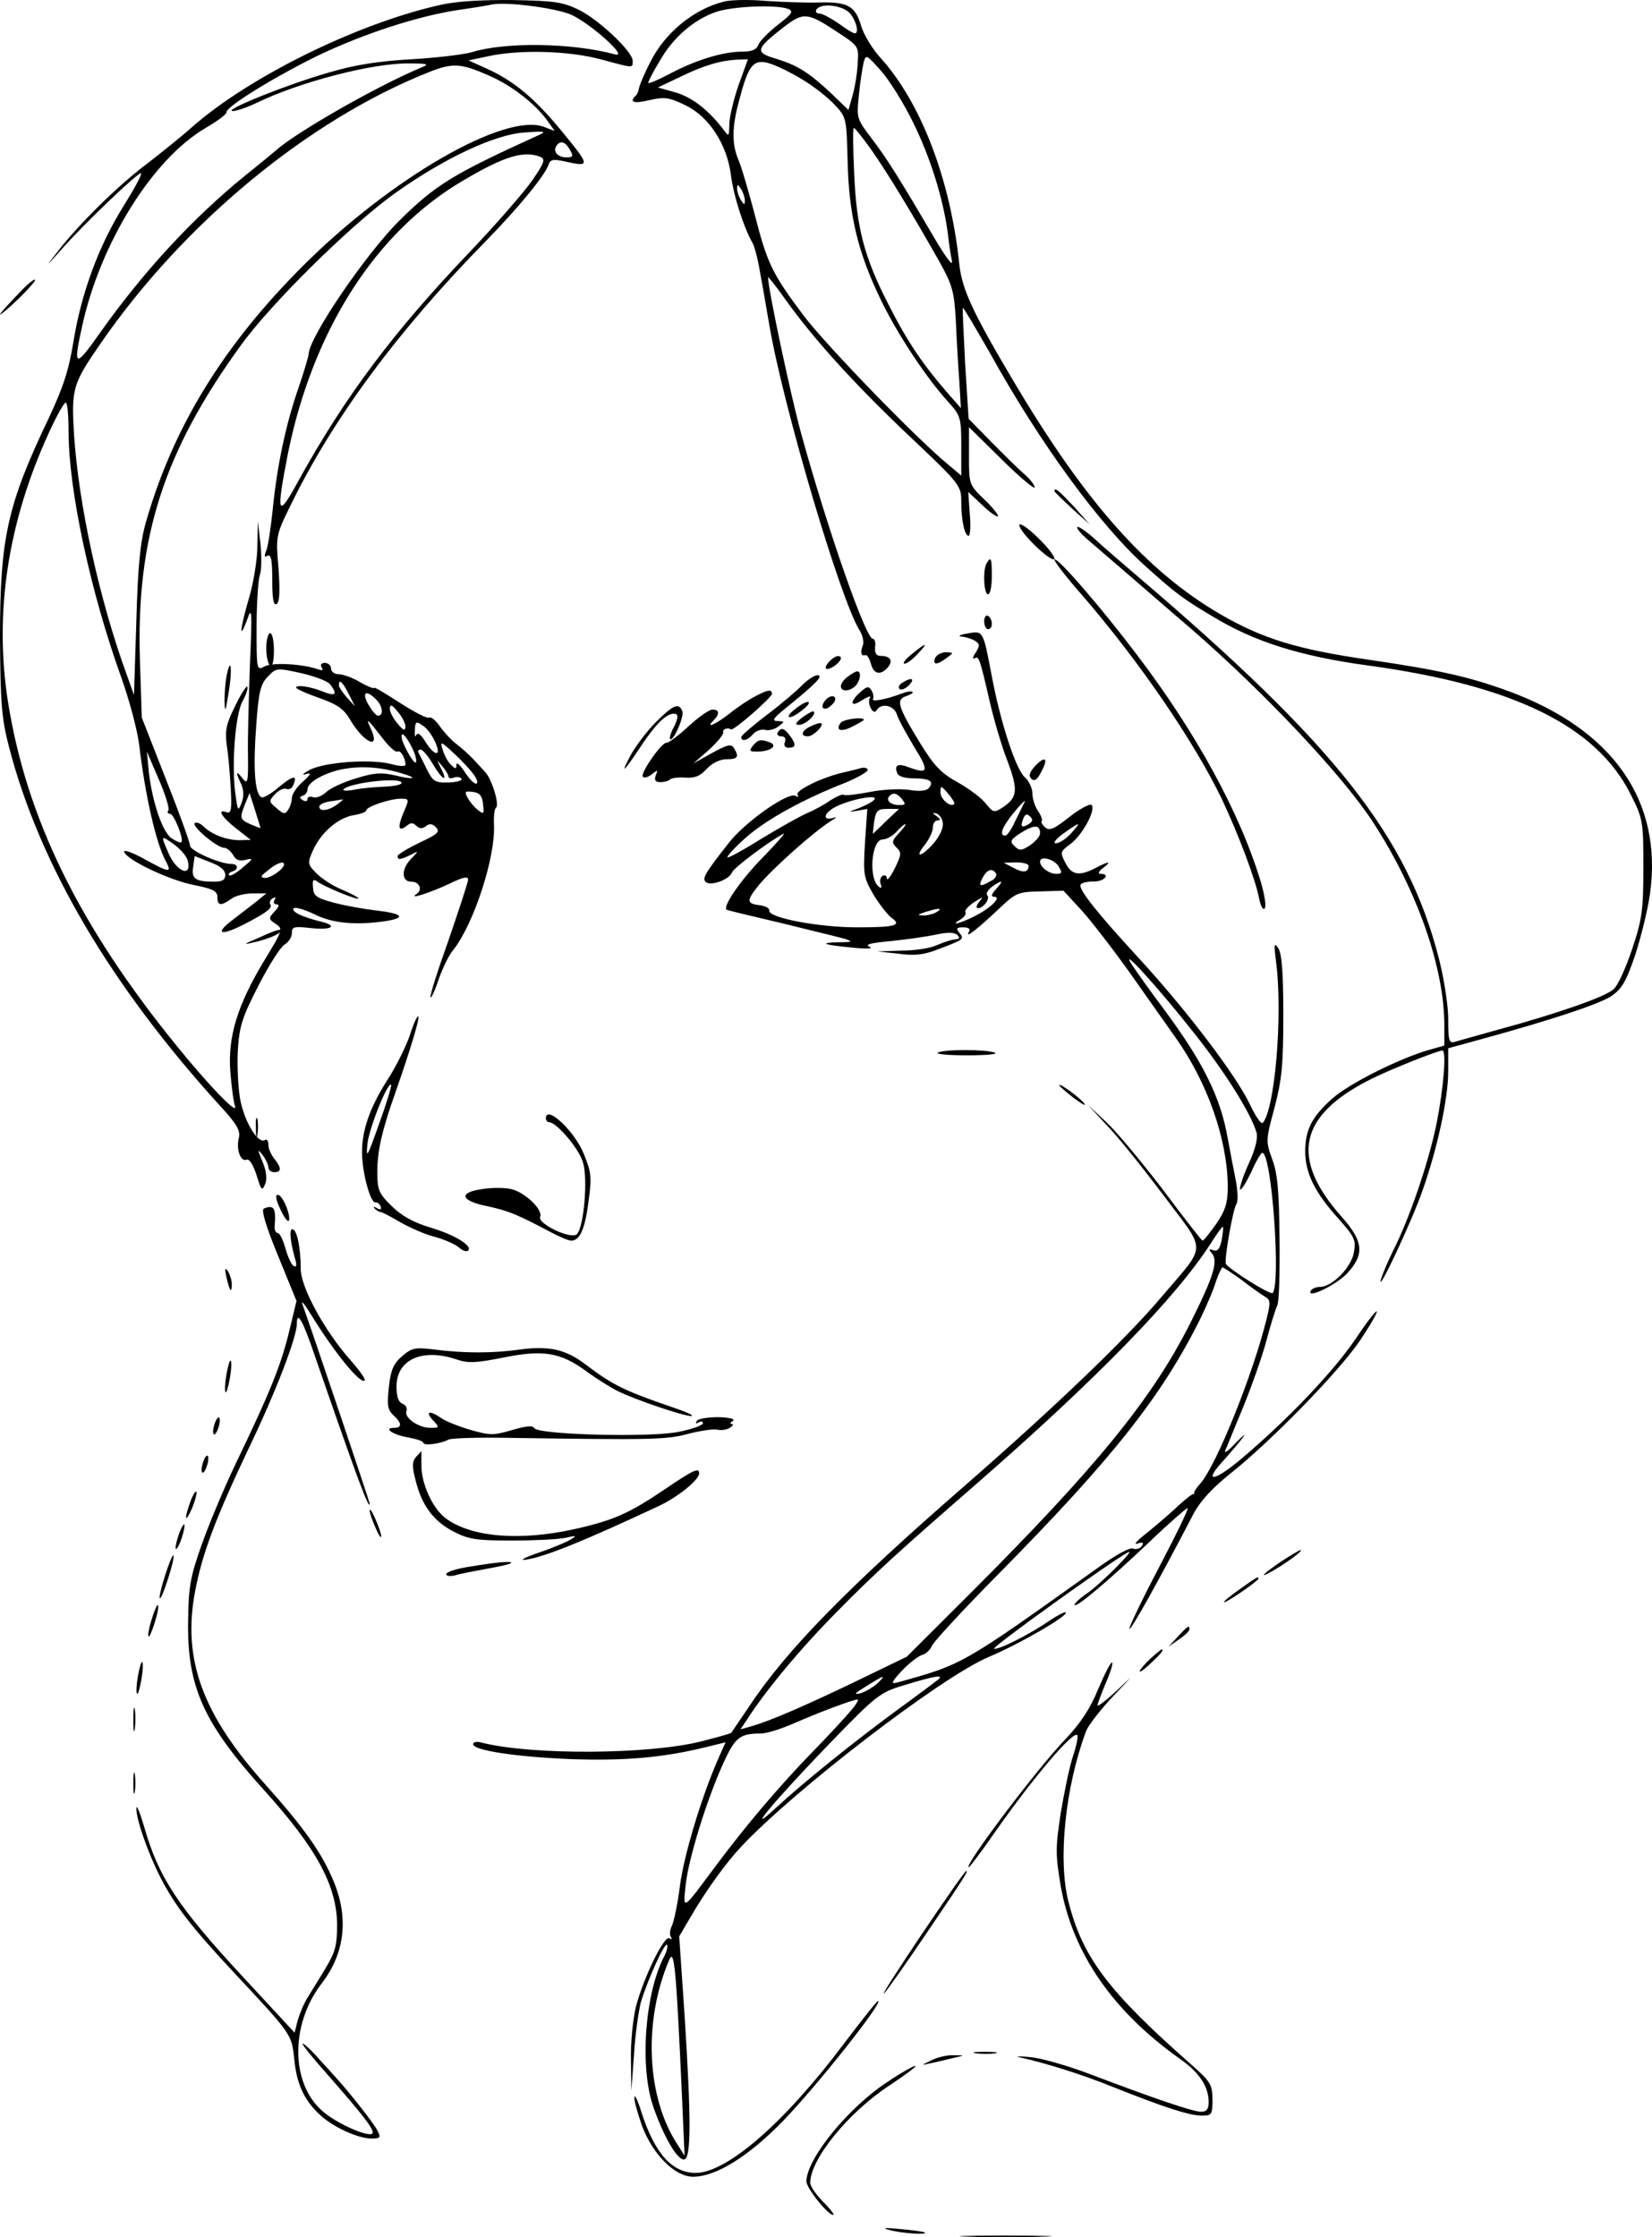 <svg width="48" height="65" viewBox="0 0 48 65" fill="none" xmlns="http://www.w3.org/2000/svg">
<path d="M12.839 0.133C10.426 0.659 7.239 2.227 5.577 3.695C5.27 3.969 4.667 4.452 4.257 4.769C3.449 5.372 2.276 6.523 1.673 7.312C1.309 7.773 1.32 7.773 1.776 7.258C2.47 6.468 4.041 4.978 4.098 5.033C4.132 5.065 3.904 5.482 3.597 5.975C2.868 7.137 2.368 8.507 2.14 9.888C2.003 10.743 1.844 11.236 1.423 12.135C0.216 14.656 0 15.631 0 18.492C0.011 20.432 0.046 20.87 0.262 21.703C1.15 25.123 3.21 28.62 6.363 32.094C6.875 32.642 6.989 32.85 6.943 33.048C6.852 33.388 6.989 33.76 7.16 33.694C7.251 33.661 7.353 33.837 7.455 34.144C7.592 34.593 7.615 34.615 7.706 34.396C7.763 34.242 7.74 34.012 7.626 33.749C7.478 33.388 7.478 33.365 7.626 33.552C7.717 33.672 7.797 33.837 7.797 33.914C7.797 33.99 7.877 34.056 7.968 34.056C8.184 34.056 8.184 33.935 7.968 33.661C7.877 33.552 7.797 33.365 7.797 33.256C7.797 33.146 7.751 33.081 7.695 33.124C7.501 33.234 7.125 32.631 6.989 31.995C6.921 31.656 6.886 30.998 6.909 30.538C6.955 29.803 7.034 29.562 7.512 28.631C7.808 28.05 8.15 27.513 8.264 27.447C8.389 27.37 8.48 27.228 8.48 27.107C8.48 26.921 8.537 26.91 9.049 26.965C9.63 27.03 9.834 26.899 9.334 26.778C8.799 26.647 8.469 26.493 8.525 26.395C8.56 26.34 8.833 26.417 9.129 26.559C9.664 26.833 10.369 26.888 11.235 26.756C11.826 26.658 11.678 26.537 10.904 26.449C10.54 26.406 9.994 26.307 9.675 26.219C9.186 26.088 9.106 26.022 9.095 25.781C9.072 25.573 9.106 25.529 9.208 25.605C9.391 25.748 10.415 26.175 10.415 26.099C10.415 26.077 10.199 25.956 9.937 25.847C9.664 25.737 9.334 25.518 9.186 25.364C8.935 25.112 8.935 25.068 9.083 24.729C9.311 24.203 9.8 23.775 10.256 23.687C10.472 23.654 10.643 23.589 10.643 23.545C10.643 23.435 11.337 23.205 11.644 23.205C11.895 23.205 11.895 23.216 11.724 23.611C11.542 24.038 11.576 24.181 11.815 23.994C11.929 23.896 11.997 23.896 12.1 23.994C12.191 24.082 12.27 24.082 12.373 24.005C12.475 23.918 12.566 23.928 12.669 24.038C12.794 24.17 12.714 24.235 12.179 24.488C11.838 24.652 11.553 24.827 11.553 24.871C11.553 24.992 11.633 24.981 11.929 24.838C12.179 24.707 12.179 24.707 11.917 24.981C11.656 25.266 11.667 25.616 11.952 25.616C12.191 25.616 12.282 25.847 12.111 25.967C11.826 26.154 12.486 25.945 13.067 25.671C13.443 25.485 13.602 25.452 13.602 25.551C13.602 25.627 13.34 26.417 13.033 27.315C12.714 28.203 12.475 28.959 12.509 28.981C12.532 29.003 12.646 28.762 12.748 28.444C12.862 28.126 13.044 27.743 13.169 27.6C13.761 26.855 14.399 24.915 14.353 23.961C14.342 23.72 14.365 23.501 14.41 23.468C14.524 23.402 14.296 22.646 14.103 22.438C14.023 22.35 13.864 22.175 13.75 22.054C13.636 21.934 13.42 21.736 13.261 21.616C13.101 21.495 12.885 21.254 12.771 21.09C12.657 20.925 12.521 20.816 12.464 20.849C12.407 20.881 12.031 20.684 11.621 20.421C11.2 20.147 10.87 19.95 10.87 19.983C10.87 20.016 10.688 19.95 10.46 19.818C10.244 19.687 9.96 19.588 9.834 19.588C9.721 19.588 9.618 19.511 9.618 19.424C9.618 19.336 9.538 19.259 9.436 19.259C9.334 19.259 9.299 19.314 9.345 19.391C9.402 19.479 9.368 19.489 9.243 19.446C8.81 19.292 7.934 19.237 7.695 19.358C7.455 19.489 7.455 19.479 7.455 18.229C7.455 17.538 7.501 16.859 7.547 16.716C7.603 16.574 7.603 16.168 7.569 15.807L7.49 15.149L7.478 15.862C7.478 16.256 7.364 16.936 7.239 17.363C6.977 18.251 6.932 18.678 7.182 17.999C7.319 17.604 7.33 17.736 7.262 19.314C7.228 20.279 7.194 21.462 7.205 21.945C7.216 22.734 7.194 22.8 7.046 22.613C6.852 22.361 6.841 22.438 7.012 22.789C7.08 22.953 7.091 23.139 7.023 23.315C6.921 23.578 6.909 23.567 6.852 23.15C6.716 22.328 6.829 20.761 7.046 20.377C7.16 20.169 7.216 19.983 7.182 19.95C7.16 19.917 6.989 20.18 6.829 20.52C6.568 21.035 6.534 21.232 6.59 21.66C6.636 21.934 6.681 22.504 6.704 22.909C6.738 23.512 6.716 23.643 6.59 23.6C6.294 23.49 6.431 23.731 6.864 24.071L7.285 24.4L6.977 24.411C6.59 24.411 6.181 24.257 5.93 24.027C5.828 23.918 5.703 23.874 5.657 23.918C5.566 24.005 6.306 24.63 6.511 24.63C6.59 24.63 6.704 24.729 6.773 24.838C6.852 24.992 6.955 25.025 7.137 24.981C7.364 24.926 7.364 24.948 7.057 25.2C6.875 25.364 6.693 25.463 6.659 25.43C6.625 25.397 6.67 25.342 6.75 25.32C6.943 25.255 6.921 25.101 6.727 25.101C6.386 25.101 5.52 24.718 5.52 24.564C5.52 24.477 5.202 23.6 4.815 22.624L4.12 20.849L4.064 19.139C3.961 15.61 4.758 13.121 7 10.03C7.877 8.814 10.221 6.501 11.508 5.592C12.931 4.583 14.387 3.904 15.241 3.849C15.833 3.805 15.901 3.816 15.651 3.926C13.124 5.076 12.657 5.372 11.599 6.414C10.631 7.378 8.992 9.778 8.969 10.283C8.958 10.37 8.833 10.809 8.673 11.269C8.309 12.31 8.047 13.538 7.922 14.82C7.865 15.357 7.786 15.905 7.729 16.015C7.672 16.168 7.683 16.201 7.774 16.146C7.877 16.092 7.911 16.278 7.911 16.848C7.911 17.396 7.945 17.604 8.036 17.549C8.127 17.495 8.138 17.177 8.093 16.519C8.013 15.588 8.013 15.555 8.434 14.7C9.664 12.168 11.553 9.614 14.126 6.994C15.059 6.041 15.833 5.098 15.935 4.791C15.992 4.627 16.072 4.616 16.425 4.693C17.153 4.857 17.142 4.813 16.379 3.882C15.56 2.873 14.945 2.358 14.148 1.996L13.613 1.755L14.182 1.635C15.07 1.437 16.505 1.47 17.449 1.722C18.428 1.986 18.383 1.986 18.383 1.766C18.383 1.503 17.415 0.583 16.823 0.287C16.345 0.056 16.106 0.024 14.911 0.002C14.057 -0.009 13.283 0.035 12.839 0.133ZM16.573 0.418C17.119 0.648 18.292 1.69 17.87 1.58C16.618 1.24 14.672 1.218 13.716 1.514C13.5 1.58 12.703 1.679 11.952 1.722C10.984 1.777 10.29 1.887 9.561 2.106C8.366 2.446 6.568 3.169 6.738 3.224C6.807 3.246 7.114 3.147 7.421 3.005C8.696 2.38 10.825 1.832 11.872 1.843C12.441 1.843 12.486 1.865 12.236 1.964C10.973 2.49 8.594 3.849 8.025 4.364C7.922 4.452 7.512 4.791 7.114 5.109C5.6 6.337 4.166 7.893 2.914 9.658C2.174 10.71 2.117 10.688 2.39 9.461C2.925 7.038 4.439 4.616 5.976 3.717C6.317 3.52 6.59 3.312 6.579 3.268C6.534 3.114 8.047 2.194 9.265 1.602C10.608 0.966 12.1 0.484 13.261 0.298C13.727 0.232 14.194 0.155 14.285 0.133C14.683 0.045 16.083 0.221 16.573 0.418ZM14.228 2.205C14.854 2.479 15.526 2.994 15.89 3.487L16.117 3.805L15.799 3.684C14.661 3.268 11.36 5.175 8.821 7.707C6.499 10.02 5.042 12.387 4.246 15.149C4.075 15.741 4.007 16.41 3.961 18.054L3.893 20.191L3.677 19.588C2.88 17.396 2.288 14.678 2.151 12.628C2.072 11.291 2.106 11.159 2.925 9.976C5.338 6.479 8.958 3.487 12.464 2.095C13.158 1.821 13.386 1.832 14.228 2.205ZM16.561 4.353C16.664 4.539 16.652 4.572 16.459 4.572C16.209 4.572 16.061 4.408 16.163 4.243C16.277 4.068 16.425 4.112 16.561 4.353ZM15.685 4.55C15.856 4.627 15.833 4.704 15.457 5.252C15.218 5.592 14.399 6.534 13.636 7.334C11.439 9.636 10.039 11.499 8.685 13.944C8.059 15.094 8.013 14.985 8.366 13.176C9.095 9.581 10.927 6.72 13.465 5.241C14.649 4.539 15.207 4.375 15.685 4.55ZM1.992 12.53C1.992 14.239 2.629 17.199 3.529 19.698C3.756 20.334 3.984 21.188 4.041 21.616C4.223 23.15 4.542 24.542 4.838 25.058C4.997 25.364 4.906 25.353 4.177 24.948C3.836 24.762 3.585 24.674 3.608 24.751C3.688 24.992 4.951 25.584 5.646 25.715C6.192 25.825 6.317 25.89 6.317 26.066C6.317 26.318 6.42 26.329 6.727 26.11C6.841 26.022 7.125 25.956 7.342 25.956H7.74L7.444 26.197C7.273 26.329 6.966 26.57 6.761 26.724C6.226 27.129 6.397 27.206 7.069 26.866C7.751 26.515 7.922 26.384 7.854 26.274C7.82 26.219 7.854 26.142 7.922 26.099C8.013 26.055 8.025 26.066 7.979 26.142C7.934 26.219 7.956 26.274 8.036 26.274C8.127 26.274 8.104 26.351 7.979 26.482C7.797 26.68 7.797 26.701 8.013 26.844C8.23 26.986 8.218 27.019 7.672 27.918C6.898 29.201 6.613 30.132 6.693 31.141C6.727 31.568 6.784 32.017 6.829 32.138C6.921 32.423 6.055 31.524 5.133 30.384C2.299 26.899 0.763 23.764 0.228 20.366C-0.171 17.802 0.228 15.193 1.4 12.617C1.628 12.113 1.855 11.697 1.912 11.697C1.958 11.697 1.992 12.069 1.992 12.53ZM9.595 19.884C9.823 20.191 9.755 20.246 9.322 20.07C9.095 19.983 8.799 19.917 8.662 19.939C8.503 19.961 8.673 20.059 9.186 20.246C9.812 20.465 9.982 20.585 10.176 20.914C10.586 21.605 11.075 21.802 10.768 21.155C10.608 20.816 10.677 20.881 11.143 21.484C11.314 21.703 11.496 21.868 11.553 21.835C11.633 21.78 11.781 22.021 11.781 22.219C11.781 22.273 11.587 22.262 11.36 22.197C10.768 22.043 9.413 22.142 8.992 22.372C8.81 22.471 8.753 22.537 8.878 22.493C9.06 22.438 9.049 22.482 8.799 22.712C8.617 22.865 8.48 23.085 8.48 23.183C8.48 23.282 8.434 23.446 8.366 23.534C8.286 23.666 8.23 23.654 8.036 23.479C7.808 23.293 7.808 23.271 7.99 23.074C8.093 22.964 8.241 22.887 8.321 22.92C8.4 22.953 8.491 22.898 8.525 22.8C8.651 22.504 8.514 22.526 8.093 22.876C7.877 23.063 7.649 23.194 7.592 23.161C7.399 23.052 7.353 22.295 7.444 21.09C7.512 20.103 7.569 19.873 7.786 19.654C8.025 19.402 8.047 19.402 8.742 19.555C9.129 19.643 9.516 19.785 9.595 19.884ZM10.13 20.158L10.312 20.52L10.073 20.257C9.948 20.114 9.846 19.961 9.846 19.906C9.846 19.709 9.96 19.818 10.13 20.158ZM10.916 20.311C11.121 20.498 11.155 20.794 10.984 20.794C10.927 20.794 10.802 20.64 10.7 20.465C10.506 20.114 10.631 20.027 10.916 20.311ZM11.781 21.112C11.769 21.243 11.724 21.232 11.553 21.024C11.428 20.881 11.325 20.684 11.325 20.585C11.337 20.454 11.382 20.465 11.553 20.673C11.678 20.816 11.781 21.013 11.781 21.112ZM12.646 21.561C12.839 21.988 12.634 21.988 12.361 21.55C12.225 21.331 12.134 21.265 12.088 21.364C12.065 21.441 12.043 21.375 12.054 21.221C12.065 20.958 12.088 20.947 12.282 21.079C12.407 21.155 12.566 21.375 12.646 21.561ZM11.952 21.682C12.054 21.868 12.111 22.076 12.088 22.142C12.043 22.252 11.667 21.583 11.667 21.397C11.667 21.254 11.792 21.375 11.952 21.682ZM13.773 22.515C13.875 22.657 13.898 22.767 13.83 22.767C13.761 22.767 13.613 22.602 13.488 22.405C13.363 22.219 13.261 22.131 13.261 22.219C13.261 22.35 13.238 22.35 13.101 22.219C13.01 22.131 12.908 21.934 12.862 21.78C12.783 21.528 12.805 21.528 13.192 21.89C13.42 22.098 13.682 22.383 13.773 22.515ZM12.589 22.219C12.862 22.679 13.033 22.745 12.805 22.306C12.68 22.065 12.691 22.065 12.851 22.262C12.953 22.383 13.033 22.515 13.033 22.569C13.033 22.613 13.101 22.624 13.192 22.591C13.283 22.558 13.374 22.58 13.409 22.624C13.443 22.679 13.272 22.723 13.033 22.734C12.634 22.745 12.578 22.701 12.396 22.339C12.293 22.12 12.179 21.912 12.156 21.857C12.134 21.813 12.156 21.78 12.225 21.78C12.282 21.78 12.452 21.977 12.589 22.219ZM4.894 23.545C4.849 23.6 4.872 23.643 4.94 23.643C5.054 23.643 5.35 24.389 5.27 24.466C5.247 24.498 5.122 24.444 4.986 24.356C4.724 24.181 4.428 23.315 4.325 22.438L4.268 21.835L4.61 22.635C4.803 23.074 4.929 23.49 4.894 23.545ZM11.644 22.46C12.179 22.613 12.043 22.668 11.473 22.526C11.086 22.438 10.87 22.449 10.347 22.613C9.982 22.723 9.595 22.898 9.47 23.019C9.356 23.128 9.186 23.194 9.095 23.161C9.004 23.128 8.935 23.15 8.935 23.216C8.935 23.282 8.878 23.293 8.799 23.249C8.696 23.183 8.696 23.15 8.799 23.117C8.878 23.096 8.935 23.008 8.935 22.931C8.935 22.723 9.447 22.438 9.994 22.339C10.517 22.252 11.052 22.284 11.644 22.46ZM11.667 22.745C11.667 22.8 11.451 22.843 11.189 22.854C10.916 22.865 10.517 22.898 10.301 22.942C10.085 22.986 9.937 22.975 9.982 22.931C10.176 22.734 11.667 22.569 11.667 22.745ZM14.035 23.359C14.069 23.654 14.057 23.666 13.887 23.534C13.784 23.457 13.648 23.293 13.591 23.183C13.488 22.997 13.511 22.975 13.739 23.008C13.932 23.03 14.012 23.117 14.035 23.359ZM7.569 24.049C7.569 24.071 7.444 24.016 7.285 23.95C6.966 23.808 6.955 23.775 7.125 23.348L7.251 23.041L7.41 23.534C7.49 23.808 7.569 24.038 7.569 24.049ZM9.8 23.369C9.55 23.556 9.277 23.589 9.277 23.435C9.277 23.381 9.413 23.304 9.595 23.282C9.766 23.26 9.925 23.227 9.96 23.227C9.994 23.216 9.914 23.282 9.8 23.369ZM5.452 24.992C5.589 25.507 5.133 25.342 4.894 24.783C4.667 24.257 4.667 24.257 5.054 24.531C5.236 24.663 5.418 24.871 5.452 24.992ZM6.545 25.419C6.545 25.562 6.465 25.616 6.215 25.616C5.68 25.616 5.555 25.529 5.612 25.189L5.657 24.871L6.101 25.047C6.397 25.156 6.545 25.277 6.545 25.419ZM8.252 25.112C8.252 25.244 7.877 25.507 7.706 25.507C7.547 25.496 7.569 25.452 7.786 25.288C8.025 25.079 8.252 25.003 8.252 25.112Z" fill="black"/>
<path d="M7.528 27.241C7.03 27.452 7.03 27.463 7.485 27.352C7.744 27.286 8.026 27.175 8.091 27.119C8.307 26.942 8.069 26.986 7.528 27.241Z" fill="black"/>
<path d="M21.025 0.049C20.149 0.271 19.318 0.958 18.903 1.789C18.723 2.132 18.577 2.486 18.566 2.564C18.555 2.652 18.51 2.752 18.465 2.785C18.274 2.974 18.42 3.018 18.88 2.907C19.318 2.808 19.442 2.83 19.924 3.062C20.609 3.395 21.126 4.203 21.238 5.089C21.305 5.654 21.609 6.618 21.867 7.061C21.923 7.161 22.024 7.537 22.08 7.892C22.148 8.246 22.271 8.966 22.361 9.487C22.765 11.835 24.427 17.451 24.977 18.315C25.067 18.459 25.112 18.658 25.067 18.758C24.988 18.968 25.022 19.068 25.146 19.035C25.191 19.013 25.258 19.123 25.303 19.278C25.381 19.589 25.584 19.633 25.797 19.389C25.954 19.201 25.876 19.057 25.595 19.057C25.46 19.057 25.415 18.979 25.426 18.802C25.449 18.669 25.415 18.558 25.359 18.558C25.157 18.558 24.056 15.413 23.282 12.61C22.979 11.514 22.316 8.39 22.316 8.058C22.316 8.025 22.529 8.29 22.788 8.656C23.63 9.841 24.798 11.126 26.37 12.621C27.908 14.072 27.93 14.106 27.93 14.582C27.93 15.136 28.032 15.568 28.144 15.568C28.189 15.568 28.211 15.28 28.177 14.925L28.133 14.294L28.537 14.671C28.75 14.881 28.963 15.025 28.997 15.003C29.02 14.97 28.851 14.748 28.604 14.515C28.155 14.084 28.155 14.072 28.155 13.253V12.411L29.11 13.352C29.637 13.873 30.064 14.227 30.064 14.161C30.064 14.095 29.929 13.917 29.761 13.773C29.581 13.618 29.154 13.197 28.795 12.832L28.144 12.167L28.043 10.572C27.998 9.697 27.964 8.966 27.975 8.944C27.998 8.933 28.346 9.531 28.773 10.273C30.221 12.887 31.973 15.28 33.287 16.454C34.162 17.24 34.364 17.395 35.263 17.927C36.453 18.647 37.789 19.068 39.743 19.334C43.976 19.91 46.391 21.095 47.379 23.078C47.738 23.787 47.749 23.864 47.749 25.204C47.749 26.434 47.715 26.7 47.423 27.575C47.244 28.107 47.008 28.638 46.885 28.738C46.66 28.959 45.212 29.458 43.538 29.912C42.955 30.078 42.382 30.233 42.281 30.266C42.101 30.322 42.079 30.244 42.079 29.602C42.079 29.214 41.955 28.417 41.809 27.852C40.9 24.296 38.811 21.649 33.039 16.731C32.613 16.365 32.04 15.878 31.782 15.634C31.512 15.402 31.299 15.258 31.299 15.324C31.299 15.391 31.468 15.568 31.67 15.734C31.86 15.9 32.377 16.343 32.815 16.72C33.242 17.085 34.05 17.794 34.611 18.27C36.779 20.154 39.058 22.579 39.923 23.931C41.192 25.902 41.966 28.129 41.966 29.79V30.377L41.495 30.51C40.63 30.765 39.193 31.485 38.71 31.917C38.115 32.449 37.924 32.825 37.924 33.456C37.924 34.077 38.205 34.653 38.89 35.406C39.35 35.927 39.406 36.026 39.339 36.381C39.272 36.813 38.71 37.389 38.351 37.389C38.25 37.389 38.137 37.433 38.092 37.488C37.924 37.765 38.811 37.344 39.137 37.001C39.653 36.447 39.62 36.071 38.991 35.362C37.464 33.645 37.733 32.404 39.833 31.352C40.383 31.075 41.776 30.521 41.91 30.521C42.034 30.521 41.944 31.618 41.742 32.637C41.506 33.789 40.944 35.428 40.473 36.347C40.327 36.647 40.17 37.012 40.125 37.167C39.99 37.677 41.034 35.461 41.337 34.575C41.764 33.368 42.079 31.917 42.079 31.119V30.455L43.011 30.2C45.144 29.613 46.435 29.181 46.806 28.948C47.12 28.738 47.244 28.527 47.502 27.774C47.67 27.265 47.873 26.456 47.94 25.98C48.322 23.277 46.873 21.195 43.819 20.076C42.663 19.655 41.809 19.467 39.777 19.168C37.699 18.869 36.689 18.558 35.465 17.85C33.331 16.609 31.546 14.604 29.48 11.126C28.267 9.088 27.953 8.412 27.874 7.681C27.616 5.2 26.751 2.963 25.572 1.667C25.348 1.423 25.101 1.013 25.022 0.758C24.854 0.171 24.629 0.049 23.798 0.072C23.45 0.083 22.754 0.061 22.26 0.027C21.766 -0.017 21.216 -0.006 21.025 0.049ZM22.9 0.26C23.068 0.326 23.012 0.404 22.597 0.725C22.327 0.936 22.069 1.201 22.035 1.301C21.979 1.445 21.845 1.501 21.552 1.501C21.002 1.501 20.183 1.755 19.442 2.154C19.105 2.331 18.835 2.442 18.835 2.409C18.835 2.365 18.981 2.077 19.172 1.766C19.554 1.091 20.16 0.57 20.8 0.349C21.272 0.182 22.563 0.127 22.9 0.26ZM24.719 0.415C24.82 0.548 24.899 0.747 24.899 0.858C24.899 1.024 24.831 1.013 24.427 0.725C24.18 0.548 23.899 0.393 23.809 0.393C23.72 0.393 23.686 0.337 23.72 0.282C23.854 0.061 24.539 0.16 24.719 0.415ZM24.337 0.936C24.944 1.334 24.955 1.345 24.921 1.833C24.91 2.11 24.843 2.52 24.775 2.763L24.652 3.195L24.135 2.697C23.495 2.099 23.169 1.899 22.563 1.711C21.923 1.523 21.945 1.434 22.765 0.792C23.349 0.349 23.45 0.349 24.337 0.936ZM26.527 3.55C27.032 4.569 27.403 5.765 27.537 6.762C27.571 7.061 27.627 7.438 27.661 7.593C27.683 7.748 27.481 7.471 27.189 6.983C26.123 5.167 25.774 4.613 25.337 4.037C24.887 3.45 24.887 3.428 24.955 2.774C24.988 2.409 25.056 1.988 25.09 1.833C25.157 1.567 25.168 1.578 25.595 2.054C25.842 2.331 26.257 2.996 26.527 3.55ZM21.463 2.464C21.317 2.885 21.193 3.395 21.193 3.605C21.182 3.971 21.182 3.982 21.025 3.771C20.587 3.195 20.115 2.83 19.632 2.686L19.116 2.542L19.767 2.232C20.452 1.899 20.935 1.755 21.44 1.733L21.732 1.722L21.463 2.464ZM23.293 2.298C23.63 2.497 24.056 2.83 24.247 3.04C24.596 3.406 24.596 3.439 24.629 4.702C24.663 6.219 24.921 7.316 25.572 8.667C26.044 9.664 26.897 10.949 27.515 11.636C27.908 12.068 27.93 12.112 27.93 12.943V13.818L27.549 13.496C26.628 12.743 23.978 10.007 23.338 9.154C22.428 7.936 22.294 7.659 21.923 6.208C21.743 5.532 21.541 4.835 21.451 4.635C21.261 4.17 21.261 3.694 21.485 2.885C21.743 1.899 21.889 1.711 22.327 1.833C22.529 1.888 22.967 2.099 23.293 2.298ZM25.314 4.347C25.774 5.001 26.527 6.241 27.302 7.615C27.672 8.279 27.728 8.479 27.773 9.332C27.796 9.874 27.841 10.65 27.874 11.082L27.919 11.857L27.616 11.514C26.83 10.617 26.37 9.941 25.82 8.855C25.112 7.482 24.887 6.618 24.82 5.067C24.786 4.325 24.775 3.716 24.809 3.716C24.843 3.716 25.067 4.004 25.314 4.347ZM21.642 5.82C21.642 5.964 21.631 5.964 21.53 5.82C21.474 5.732 21.418 5.577 21.418 5.488C21.418 5.344 21.429 5.344 21.53 5.488C21.586 5.577 21.642 5.732 21.642 5.82Z" fill="black"/>
<path d="M0.652 8.411C0.098 8.984 -0.082 9.209 0.033 9.123C0.304 8.94 1.115 8.125 1.012 8.125C0.961 8.125 0.806 8.255 0.652 8.411Z" fill="black"/>
<path d="M30.638 14.267C30.638 14.298 30.874 14.516 31.157 14.782L31.66 15.234L31.204 14.719C30.764 14.251 30.638 14.142 30.638 14.267Z" fill="black"/>
<path d="M29.617 15.254C29.617 15.458 30.526 16.337 30.635 16.243C30.666 16.196 30.463 15.914 30.165 15.631C29.868 15.333 29.617 15.176 29.617 15.254Z" fill="black"/>
<path d="M28.673 16.357C28.55 16.529 28.584 17.266 28.706 17.266C28.773 17.266 28.818 17.026 28.818 16.752C28.818 16.22 28.796 16.152 28.673 16.357Z" fill="black"/>
<path d="M31.463 17.316C33.129 19.25 34.681 21.525 35.498 23.207C35.98 24.229 36.494 25.591 36.588 26.119C36.63 26.317 36.693 26.449 36.745 26.394C36.798 26.339 36.745 26.009 36.641 25.646C36.043 23.646 34.764 21.294 33.014 18.997C32.008 17.668 30.782 16.25 30.645 16.25C30.582 16.25 30.949 16.734 31.463 17.316Z" fill="black"/>
<path d="M28.596 18.048C28.596 18.181 28.652 18.281 28.707 18.281C28.774 18.281 28.819 18.215 28.819 18.126C28.819 18.037 28.774 17.926 28.707 17.893C28.652 17.859 28.596 17.926 28.596 18.048Z" fill="black"/>
<path d="M28.105 18.406C27.894 18.439 27.816 18.484 27.938 18.495C28.061 18.506 28.239 18.561 28.328 18.617C28.473 18.706 28.473 18.761 28.35 18.961C28.261 19.083 28.25 19.161 28.317 19.128C28.439 19.05 28.462 19.094 28.762 20.404C28.884 20.926 29.107 21.692 29.274 22.114C29.586 22.946 29.564 23.168 29.152 23.446C28.884 23.623 28.862 23.612 28.651 23.357C28.54 23.201 28.172 22.924 27.838 22.735C27.349 22.469 27.137 22.247 26.736 21.592C26.091 20.537 26.024 20.326 26.324 20.227C26.458 20.182 26.547 20.127 26.514 20.105C26.491 20.071 26.347 20.093 26.202 20.149C25.735 20.326 25.3 20.404 25.367 20.304C25.389 20.26 25.378 20.149 25.323 20.06C25.245 19.927 25.189 19.938 25 20.105C24.666 20.404 24.71 20.571 25.055 20.338C25.223 20.238 25.311 20.204 25.278 20.271C25.234 20.338 25.245 20.471 25.3 20.571C25.367 20.693 25.423 20.715 25.479 20.626C25.612 20.415 25.968 20.493 26.057 20.748C26.091 20.881 26.324 21.303 26.558 21.692C27.003 22.413 26.981 22.502 26.402 22.291C26.091 22.169 25.979 22.225 26.068 22.458C26.102 22.558 26.291 22.613 26.536 22.613C27.015 22.613 27.148 22.702 26.992 22.891C26.925 22.98 26.714 23.002 26.402 22.946C26.135 22.913 25.623 22.935 25.256 23.013C24.9 23.079 24.566 23.124 24.51 23.09C24.466 23.068 24.299 23.146 24.12 23.257C23.954 23.379 23.642 23.546 23.43 23.634C23.208 23.734 22.618 24.067 22.106 24.378C21.594 24.7 21.16 24.933 21.137 24.911C21.104 24.889 21.349 24.622 21.672 24.334C22.25 23.823 23.319 23.224 24.577 22.735C24.922 22.591 25.211 22.424 25.211 22.369C25.211 22.314 25.122 22.291 25.022 22.314C24.911 22.347 24.677 22.402 24.488 22.447C23.898 22.58 23.096 22.968 23.174 23.09C23.208 23.157 23.186 23.168 23.119 23.124C22.907 22.991 21.616 23.901 21.149 24.522C20.47 25.388 20.403 25.521 20.503 25.621C20.637 25.755 21.182 25.566 21.271 25.344C21.327 25.211 22.262 24.5 22.763 24.223C22.852 24.167 22.596 24.467 22.184 24.889C21.538 25.544 20.982 26.343 21.115 26.432C21.126 26.443 21.85 26.62 22.707 26.82C23.564 27.031 24.388 27.231 24.544 27.275C24.788 27.353 24.766 27.375 24.388 27.375C23.764 27.386 23.92 27.453 24.766 27.531C25.178 27.575 25.389 27.564 25.267 27.508C25.111 27.442 25.289 27.397 25.879 27.342C26.336 27.297 26.937 27.209 27.204 27.153C27.538 27.076 27.738 27.087 27.816 27.164C27.894 27.242 27.883 27.275 27.794 27.286C27.616 27.309 27.538 27.331 27.181 27.475C27.003 27.553 26.558 27.619 26.18 27.619L25.49 27.642L26.102 27.708C26.569 27.775 26.848 27.742 27.271 27.575C28.005 27.297 28.027 27.286 27.872 27.098C27.771 26.976 27.794 26.942 27.983 26.942C28.15 26.942 28.206 26.987 28.15 27.076C28.027 27.286 28.395 26.998 29.018 26.41C29.508 25.943 29.575 25.91 30.22 25.899L30.899 25.877L31.422 26.443C31.712 26.765 32.346 27.586 32.836 28.274C33.326 28.974 33.927 29.817 34.16 30.15C35.096 31.471 35.663 33.114 35.674 34.468C35.674 34.946 35.608 35.157 35.34 35.556C35.151 35.823 34.973 36.045 34.94 36.045C34.917 36.045 34.394 35.379 33.793 34.568C33.181 33.769 32.446 32.881 32.146 32.603L31.612 32.104L32.179 32.715C32.502 33.047 33.237 33.969 33.827 34.757C35.073 36.411 35.073 36.122 33.771 37.654C32.714 38.908 30.643 40.884 28.05 43.149C24.644 46.113 22.852 47.933 21.761 49.587C21.494 49.987 21.26 50.32 21.249 50.342C21.238 50.364 20.837 50.475 20.358 50.597C18.833 50.975 15.472 50.997 14.003 50.631C13.858 50.586 13.747 50.608 13.747 50.675C13.747 50.853 14.971 51.041 16.585 51.108C18.143 51.163 19.256 51.063 20.447 50.775L21.082 50.62L20.904 51.019C20.403 52.129 19.869 53.905 19.757 54.782C19.691 55.315 19.579 55.837 19.523 55.948C19.468 56.059 19.446 56.203 19.49 56.27C19.535 56.336 19.523 56.358 19.446 56.314C19.301 56.225 18.711 57.424 18.477 58.301C18.388 58.678 18.321 59.344 18.332 59.855L18.344 60.743L18.422 59.688C18.455 59.111 18.555 58.423 18.622 58.168C18.811 57.535 19.312 56.425 19.379 56.503C19.412 56.536 19.379 56.669 19.312 56.813C18.744 57.868 18.577 60.022 18.978 61.198C19.279 62.064 19.668 62.741 19.869 62.741C20.08 62.741 20.091 61.675 19.891 58.556L19.735 56.258L20.047 55.726C20.481 54.971 21.071 54.149 21.527 53.661C23.074 52.007 27.337 48.732 28.718 48.144C29.619 47.767 31.055 46.934 30.966 46.845C30.933 46.823 30.721 46.934 30.487 47.09C29.909 47.489 29.007 47.944 28.884 47.9C28.796 47.867 32.257 45.38 32.769 45.103C33.047 44.947 31.99 46.013 31.589 46.29C31.389 46.423 31.222 46.579 31.222 46.623C31.222 46.757 32.19 45.946 33.415 44.781C33.971 44.248 34.472 43.815 34.506 43.815C34.55 43.815 34.172 44.592 33.671 45.547C33.17 46.501 32.791 47.3 32.814 47.323C32.858 47.378 33.66 45.935 34.673 43.992C34.862 43.626 35.207 43.249 35.73 42.827C36.91 41.895 38.891 39.863 39.503 38.964C39.804 38.52 40.026 38.132 40.004 38.098C39.971 38.076 39.693 38.442 39.381 38.908C38.758 39.83 37.455 41.206 36.12 42.339C35.263 43.071 34.917 43.105 35.585 42.394C35.786 42.161 36.031 41.883 36.12 41.75C36.209 41.628 36.12 41.706 35.908 41.917C35.708 42.139 35.563 42.239 35.596 42.15C35.641 42.061 35.864 41.495 36.12 40.884C36.364 40.285 36.676 39.408 36.799 38.942C36.921 38.476 37.066 38.02 37.11 37.932C37.166 37.843 37.188 36.966 37.177 35.989C37.166 34.613 37.121 34.091 36.965 33.68C36.776 33.158 36.776 33.125 37.032 32.182C37.244 31.371 37.288 30.939 37.288 29.495C37.288 28.274 37.244 27.708 37.144 27.553C37.021 27.364 37.01 27.42 37.077 27.941C37.277 29.484 37.043 32.237 36.687 32.626C36.643 32.67 36.476 32.426 36.309 32.071C35.897 31.216 34.495 29.373 33.103 27.853C31.834 26.476 31.322 25.821 31.4 25.699C31.433 25.644 31.601 25.61 31.79 25.61C32.09 25.61 32.279 25.388 31.979 25.388C31.89 25.388 31.923 25.311 32.046 25.222C32.324 25.011 32.224 25.011 31.823 25.222C31.356 25.466 31.133 25.422 30.955 25.066C30.799 24.767 30.799 24.744 31.1 24.522C31.433 24.278 31.834 23.568 31.723 23.39C31.689 23.335 31.4 23.479 31.088 23.723C30.643 24.078 30.498 24.145 30.376 24.045C30.287 23.967 30.242 23.89 30.265 23.856C30.298 23.834 30.254 23.701 30.165 23.568C30.076 23.446 29.998 23.213 29.998 23.057C29.998 22.902 29.897 22.691 29.786 22.591C29.519 22.369 29.074 21.004 28.818 19.649C28.562 18.306 28.573 18.317 28.105 18.406ZM27.727 23.357C27.627 23.468 27.326 23.224 27.326 23.024C27.326 22.813 27.337 22.813 27.549 23.057C27.671 23.201 27.749 23.335 27.727 23.357ZM26.213 23.224C26.324 23.368 26.313 23.39 26.124 23.39C25.879 23.39 25.723 23.246 25.846 23.124C25.957 23.013 26.068 23.046 26.213 23.224ZM25.389 23.246C25.345 23.301 25.145 23.401 24.955 23.479C24.644 23.59 24.644 23.601 24.9 23.557L25.2 23.501L25.133 24.478C25.078 25.41 25.089 25.488 25.378 25.988C25.545 26.265 25.779 26.565 25.89 26.654C26.224 26.887 26.024 26.942 24.9 26.942C23.787 26.942 22.317 26.665 22.351 26.454C22.362 26.387 22.239 26.321 22.073 26.299C21.683 26.254 21.683 26.165 22.061 25.699C22.495 25.189 23.642 24.167 24.154 23.845C24.321 23.745 24.332 23.723 24.187 23.768C23.954 23.834 23.92 23.69 24.132 23.535C24.432 23.279 25.612 23.024 25.389 23.246ZM29.742 23.357C29.719 23.412 29.608 23.634 29.497 23.856C29.396 24.09 29.263 24.278 29.207 24.278C29.029 24.278 29.107 24.045 29.419 23.657C29.697 23.312 29.853 23.168 29.742 23.357ZM25.746 23.856C25.545 24.056 25.367 24.223 25.367 24.223C25.356 24.223 25.378 24.056 25.401 23.856C25.456 23.546 25.501 23.501 25.79 23.501H26.124L25.746 23.856ZM27.393 23.912C27.415 24.056 27.304 24.289 27.137 24.489C26.77 24.911 26.547 24.944 26.87 24.545C27.003 24.378 27.104 24.156 27.104 24.045C27.104 23.923 27.17 23.834 27.248 23.834C27.337 23.834 27.326 23.79 27.215 23.712C27.081 23.623 27.081 23.601 27.204 23.634C27.293 23.657 27.382 23.79 27.393 23.912ZM29.886 23.945C29.686 24.067 29.641 24.023 29.73 23.79C29.786 23.645 29.842 23.634 29.931 23.723C30.02 23.812 30.009 23.867 29.886 23.945ZM26.124 24.201C25.913 24.422 25.901 24.478 26.046 24.622C26.202 24.767 26.191 24.833 26.002 25.222C25.879 25.466 25.779 25.599 25.768 25.521C25.768 25.444 25.712 25.41 25.645 25.444C25.579 25.488 25.556 25.599 25.59 25.688C25.623 25.777 25.612 25.821 25.556 25.777C25.223 25.577 25.311 24.389 25.645 24.389C25.757 24.389 25.935 24.289 26.046 24.167C26.157 24.045 26.269 23.945 26.302 23.945C26.336 23.945 26.258 24.056 26.124 24.201ZM30.22 24.212C30.22 24.3 30.087 24.445 29.931 24.556C29.675 24.722 29.619 24.722 29.474 24.578C29.33 24.445 29.363 24.389 29.675 24.189C30.053 23.956 30.22 23.956 30.22 24.212ZM31.111 24.223C30.966 24.378 30.777 24.5 30.677 24.5C30.587 24.5 30.677 24.378 30.888 24.223C31.1 24.067 31.289 23.945 31.322 23.945C31.344 23.945 31.255 24.067 31.111 24.223ZM30.755 25.166C30.866 25.355 30.866 25.388 30.688 25.388C30.476 25.388 30.22 25.189 30.22 25.033C30.22 24.855 30.621 24.955 30.755 25.166ZM29.886 25.155C29.886 25.355 29.719 25.366 29.441 25.211L29.163 25.066L29.53 25.055C29.719 25.055 29.886 25.1 29.886 25.155ZM28.94 25.377C28.974 25.444 28.907 25.544 28.784 25.599C28.473 25.777 28.417 25.755 28.551 25.499C28.684 25.255 28.829 25.211 28.94 25.377ZM28.94 25.832C28.807 25.977 28.784 26.054 28.884 26.054C29.118 26.054 28.796 26.376 28.317 26.62C27.872 26.842 27.571 26.909 27.916 26.709C28.016 26.643 28.083 26.554 28.05 26.498C28.016 26.454 28.139 26.321 28.306 26.21C28.573 26.043 28.584 26.043 28.45 26.199C28.372 26.299 28.35 26.387 28.417 26.387C28.573 26.387 28.784 26.099 28.684 26.01C28.64 25.965 28.706 25.855 28.818 25.766C29.129 25.544 29.174 25.577 28.94 25.832ZM27.215 26.498C27.126 26.554 26.948 26.598 26.825 26.598C26.647 26.587 26.647 26.576 26.881 26.498C27.271 26.376 27.415 26.376 27.215 26.498ZM34.706 30.028C35.596 31.149 36.342 32.337 36.509 32.903C36.554 33.07 36.476 33.392 36.275 33.825C36.108 34.191 36.008 34.524 36.031 34.557C36.064 34.59 36.209 34.357 36.353 34.058C36.487 33.747 36.643 33.492 36.676 33.492C36.954 33.492 37.221 37.31 36.977 37.565C36.91 37.632 35.73 36.888 35.619 36.722C35.563 36.622 35.819 35.134 35.93 34.968C35.975 34.901 35.964 34.602 35.908 34.302C35.852 34.013 35.741 33.458 35.674 33.081C35.463 31.86 34.94 30.828 33.782 29.273C33.437 28.818 33.047 28.263 32.903 28.052C32.469 27.386 33.648 28.685 34.706 30.028ZM35.496 36.033C35.441 36.289 35.374 36.367 35.251 36.322C35.118 36.278 35.107 36.289 35.218 36.422C35.396 36.644 35.263 37.088 34.595 38.42C33.493 40.618 31.868 42.616 28.206 46.279L26.347 48.133L24.855 48.855C23.375 49.565 22.429 49.976 21.839 50.153L21.516 50.242L21.716 49.942C22.273 49.077 23.297 47.855 24.332 46.812C25.401 45.724 26.146 45.047 28.328 43.149C31.845 40.085 34.183 37.688 35.196 36.1C35.363 35.834 35.519 35.623 35.53 35.645C35.552 35.667 35.53 35.834 35.496 36.033ZM36.064 37.177C36.32 37.377 36.632 37.599 36.743 37.665C36.921 37.765 36.921 37.832 36.799 38.331C36.409 39.919 35.34 42.583 34.873 43.105C34.762 43.227 34.684 43.349 34.695 43.382C34.717 43.404 34.706 43.415 34.684 43.404C34.661 43.382 34.405 43.582 34.127 43.848C33.849 44.103 33.437 44.448 33.226 44.614C33.014 44.781 32.936 44.892 33.047 44.847C33.203 44.792 33.237 44.814 33.181 44.914C33.125 44.992 33.014 45.025 32.925 44.992C32.825 44.947 32.391 45.191 31.857 45.58C27.938 48.377 27.983 48.355 26.046 48.888C25.879 48.932 25.913 48.855 26.202 48.544C26.413 48.322 26.681 48.111 26.803 48.078C26.914 48.044 27.037 47.922 27.081 47.811C27.126 47.7 27.983 46.768 29.007 45.735C32.335 42.361 33.749 40.574 34.873 38.32C35.051 37.954 35.263 37.465 35.329 37.232C35.407 37.01 35.496 36.822 35.519 36.822C35.552 36.822 35.797 36.988 36.064 37.177ZM25.49 48.91C25.367 49.021 25.145 49.154 24.989 49.199C24.788 49.243 24.844 49.188 25.156 48.999C25.701 48.655 25.768 48.644 25.49 48.91ZM27.271 48.788C27.204 48.843 26.658 49.254 26.046 49.698C24.833 50.586 23.319 51.807 22.551 52.518C21.594 53.406 22.462 52.362 24.032 50.73C25.49 49.221 25.556 49.176 26.291 48.954C27.126 48.699 27.426 48.644 27.271 48.788ZM24.733 49.687C24.588 49.865 24.087 50.409 23.62 50.886C22.64 51.896 21.705 52.995 20.792 54.216C19.802 55.548 19.846 55.515 19.924 54.749C20.013 53.972 20.536 52.285 21.015 51.23C21.36 50.475 21.494 50.364 22.106 50.364C22.273 50.364 22.696 50.231 23.052 50.075C23.731 49.776 24.755 49.387 24.911 49.376C24.966 49.365 24.889 49.509 24.733 49.687ZM19.813 60.854L19.891 62.63L19.679 62.297C18.778 60.91 18.689 58.712 19.446 56.936C19.59 56.603 19.646 57.147 19.813 60.854Z" fill="black"/>
<path d="M7.736 18.828C7.736 19.072 7.792 19.305 7.848 19.338C7.915 19.383 7.959 19.205 7.959 18.906C7.959 18.628 7.915 18.395 7.848 18.395C7.792 18.395 7.736 18.595 7.736 18.828Z" fill="black"/>
<path d="M26.491 19.005C26.313 19.15 26.213 19.272 26.28 19.283C26.347 19.283 26.514 19.161 26.658 19.005C26.992 18.65 26.925 18.65 26.491 19.005Z" fill="black"/>
<path d="M27.17 19.116C27.092 19.327 27.226 19.327 27.504 19.116C27.716 18.961 27.716 18.961 27.482 18.95C27.348 18.95 27.215 19.028 27.17 19.116Z" fill="black"/>
<path d="M24.121 19.194C23.909 19.405 23.965 19.516 24.21 19.372C24.432 19.227 24.51 19.061 24.343 19.061C24.299 19.061 24.198 19.116 24.121 19.194Z" fill="black"/>
<path d="M6.59 19.605C6.545 19.805 6.523 20.16 6.523 20.382C6.534 20.715 6.556 20.682 6.634 20.171C6.757 19.494 6.713 19.017 6.59 19.605Z" fill="black"/>
<path d="M24.632 19.66C24.521 19.738 24.432 19.86 24.432 19.938C24.432 20.105 24.688 20.093 24.855 19.927C25 19.783 25.033 19.505 24.911 19.505C24.855 19.505 24.733 19.583 24.632 19.66Z" fill="black"/>
<path d="M23.308 19.905C23.163 20.06 22.707 20.448 22.295 20.759C21.872 21.081 21.538 21.37 21.538 21.414C21.538 21.559 21.727 21.514 21.883 21.326C21.961 21.237 22.117 21.181 22.217 21.203C22.328 21.237 22.506 21.192 22.618 21.104C22.807 20.959 22.807 20.959 22.596 20.948C22.418 20.948 22.462 20.87 22.818 20.582C23.709 19.86 23.942 19.627 23.753 19.616C23.664 19.616 23.464 19.749 23.308 19.905Z" fill="black"/>
<path d="M26.213 19.838C26.124 19.893 26.091 19.971 26.135 20.016C26.18 20.06 26.302 20.016 26.402 19.916C26.603 19.716 26.491 19.66 26.213 19.838Z" fill="black"/>
<path d="M21.95 20.227C21.772 20.315 21.438 20.537 21.204 20.726C20.793 21.048 20.47 21.192 20.737 20.926C20.915 20.748 20.904 20.615 20.703 20.615C20.603 20.615 20.292 20.837 20.002 21.104C19.713 21.37 19.434 21.581 19.368 21.581C19.234 21.547 18.589 22.48 18.678 22.569C18.722 22.613 18.834 22.58 18.945 22.491C19.112 22.358 19.123 22.358 19.056 22.524C19 22.669 19.045 22.724 19.19 22.724C19.301 22.724 19.423 22.691 19.468 22.646C19.512 22.602 19.713 22.58 19.902 22.591C20.169 22.613 20.336 22.558 20.525 22.347C20.692 22.169 20.915 22.058 21.115 22.058C21.438 22.058 21.483 21.992 21.327 21.736C21.249 21.603 21.126 21.636 20.681 21.881L20.147 22.18L20.592 21.792C20.837 21.57 21.026 21.337 21.015 21.281C20.982 21.181 21.149 21.126 21.238 21.192C21.305 21.248 22.429 20.26 22.429 20.16C22.429 20.016 22.306 20.038 21.95 20.227Z" fill="black"/>
<path d="M23.987 20.337C23.787 20.571 23.954 20.693 24.165 20.482C24.276 20.382 24.299 20.282 24.232 20.238C24.176 20.204 24.065 20.249 23.987 20.337Z" fill="black"/>
<path d="M23.085 20.615C22.941 20.726 22.874 20.826 22.941 20.837C23.019 20.837 23.186 20.737 23.33 20.615C23.475 20.504 23.542 20.404 23.475 20.393C23.397 20.393 23.23 20.493 23.085 20.615Z" fill="black"/>
<path d="M19.056 20.981C18.8 21.237 18.466 21.681 18.321 21.947C17.998 22.558 18.121 22.436 18.689 21.581C19.112 20.959 19.434 20.671 19.646 20.748C19.713 20.77 19.679 20.926 19.59 21.104C19.49 21.281 19.445 21.448 19.468 21.47C19.557 21.57 19.891 20.815 19.824 20.66C19.724 20.404 19.557 20.482 19.056 20.981Z" fill="black"/>
<path d="M23.319 20.837C23.108 21.004 23.085 21.059 23.219 21.059C23.397 21.059 23.731 20.759 23.642 20.671C23.62 20.648 23.475 20.726 23.319 20.837Z" fill="black"/>
<path d="M24.432 20.992C24.254 21.226 24.443 21.281 24.777 21.104C24.955 21.015 25.1 20.926 25.1 20.915C25.1 20.815 24.532 20.893 24.432 20.992Z" fill="black"/>
<path d="M23.575 21.092C23.297 21.215 23.23 21.392 23.475 21.392C23.631 21.392 23.942 21.081 23.864 21.015C23.842 20.992 23.709 21.026 23.575 21.092Z" fill="black"/>
<path d="M22.596 21.281C22.562 21.337 22.607 21.392 22.696 21.392C22.807 21.392 22.841 21.459 22.807 21.559C22.763 21.659 22.807 21.725 22.919 21.725C23.13 21.725 23.141 21.625 22.941 21.359C22.774 21.148 22.696 21.126 22.596 21.281Z" fill="black"/>
<path d="M21.872 21.67C21.761 21.814 21.772 21.836 21.995 21.836C22.373 21.836 22.618 21.67 22.373 21.57C22.106 21.47 22.028 21.481 21.872 21.67Z" fill="black"/>
<path d="M30.053 22.28C29.909 22.447 29.886 22.547 29.964 22.624C30.053 22.713 30.142 22.658 30.265 22.402C30.476 22.014 30.354 21.947 30.053 22.28Z" fill="black"/>
<path d="M11.91 30.073C11.799 30.395 11.521 30.961 11.287 31.327C10.752 32.16 10.519 32.814 10.519 33.48C10.519 34.069 10.764 34.957 10.908 34.935C10.964 34.923 11.031 34.979 11.064 35.057C11.086 35.145 11.053 35.157 10.953 35.101C10.864 35.046 10.83 35.057 10.886 35.112C10.942 35.168 11.02 35.212 11.053 35.212C11.098 35.212 11.354 35.345 11.632 35.512C11.91 35.667 12.355 35.867 12.633 35.934C12.912 36.011 13.223 36.145 13.335 36.244C13.435 36.333 13.557 36.378 13.602 36.333C13.747 36.2 13.201 35.867 12.478 35.656C12.01 35.512 11.665 35.323 11.387 35.046C10.997 34.668 10.964 34.568 10.964 34.035C10.964 33.436 11.098 32.837 11.498 31.715C11.932 30.472 12.199 29.584 12.155 29.529C12.121 29.506 12.01 29.751 11.91 30.073ZM11.008 32.67C10.675 33.614 10.63 33.691 10.675 33.236C10.73 32.759 11.264 31.427 11.365 31.516C11.387 31.538 11.231 32.06 11.008 32.67Z" fill="black"/>
<path d="M27.248 30.583C27.181 30.628 27.571 30.661 28.116 30.661C28.651 30.661 29.018 30.628 28.907 30.583C28.651 30.483 27.415 30.483 27.248 30.583Z" fill="black"/>
<path d="M30.777 31.527C30.777 31.56 30.966 31.715 31.189 31.893C31.411 32.06 31.556 32.148 31.511 32.071C31.422 31.926 30.777 31.449 30.777 31.527Z" fill="black"/>
<path d="M7.435 32.77C7.435 33.014 7.458 33.103 7.48 32.959C7.502 32.825 7.502 32.626 7.48 32.515C7.446 32.415 7.424 32.526 7.435 32.77Z" fill="black"/>
<path d="M15.861 32.492C15.861 32.548 15.906 32.603 15.95 32.603C16.173 32.603 16.83 33.38 16.941 33.78C17.086 34.269 16.963 35.656 16.763 35.856C16.596 36.022 15.617 35.556 15.694 35.356C15.784 35.145 15.249 34.635 14.849 34.546C14.659 34.502 14.281 34.502 14.014 34.546C13.301 34.646 13.379 34.89 14.17 35.046C14.771 35.179 15.027 35.279 16.028 35.812C16.262 35.934 16.518 36.045 16.596 36.045C16.841 36.045 16.997 35.723 17.097 34.923C17.197 34.213 17.186 34.069 16.963 33.525C16.696 32.859 15.861 32.082 15.861 32.492Z" fill="black"/>
<path d="M8.092 35.012C8.248 35.39 8.404 35.578 8.404 35.412C8.404 35.168 8.192 34.713 8.07 34.713C8.003 34.713 8.014 34.824 8.092 35.012Z" fill="black"/>
<path d="M7.669 35.112C7.58 35.145 7.725 35.623 8.081 36.489L8.615 37.798L8.404 38.675C8.17 39.652 7.836 40.474 6.868 42.483C6.5 43.249 6.044 44.348 5.844 44.925C5.521 45.835 5.476 46.135 5.465 47.145C5.443 49.032 5.933 50.087 7.68 52.018C9.194 53.694 9.784 54.782 9.795 55.914C9.795 56.525 9.74 56.714 9.461 57.18C9.283 57.48 9.038 57.868 8.938 58.035C8.827 58.212 8.704 58.512 8.649 58.7L8.56 59.056L7.079 57.457C5.165 55.393 4.608 54.549 4.185 53.062C4.063 52.651 3.963 52.407 3.963 52.54C3.951 52.84 4.297 53.828 4.653 54.527C5.076 55.359 5.565 55.992 6.801 57.313C8.482 59.111 8.471 59.1 8.549 59.811C8.615 60.532 8.827 60.998 9.272 61.42C9.65 61.786 10.374 62.12 10.775 62.131C11.064 62.131 11.075 62.108 10.953 61.875C10.841 61.664 10.14 60.776 9.795 60.399C9.74 60.332 9.495 60.066 9.261 59.811C9.027 59.544 8.816 59.355 8.793 59.378C8.771 59.4 9.105 59.811 9.539 60.299C10.563 61.465 10.897 61.897 10.819 61.986C10.697 62.097 9.817 61.709 9.406 61.365C8.448 60.577 8.415 58.845 9.339 57.635C10.018 56.758 10.14 55.737 9.695 54.66C9.35 53.828 8.827 53.095 7.725 51.863C5.877 49.809 5.298 48.211 5.666 46.246C5.877 45.125 6.267 44.103 7.235 42.061C8.003 40.463 8.626 38.853 8.626 38.453C8.626 38.054 8.805 38.376 9.161 39.43C10.363 42.905 10.741 43.926 10.741 43.682C10.741 43.637 9.172 38.975 8.782 37.876C8.749 37.754 8.894 37.954 9.116 38.32C9.762 39.353 10.485 40.23 10.597 40.107C10.63 40.074 10.441 39.808 10.185 39.519C9.428 38.664 8.738 37.399 8.738 36.866C8.738 36.244 8.626 35.712 8.493 35.712C8.393 35.712 8.437 36.1 8.593 36.644C8.626 36.777 8.604 36.822 8.526 36.777C8.459 36.733 8.359 36.5 8.293 36.267C8.226 36.022 8.126 35.823 8.07 35.823C8.014 35.823 7.97 35.734 7.981 35.623C8.025 35.101 7.959 34.99 7.669 35.112Z" fill="black"/>
<path d="M6.578 37.099C6.668 37.51 6.735 37.599 6.735 37.31C6.735 37.199 6.679 37.021 6.623 36.933C6.534 36.81 6.523 36.855 6.578 37.099Z" fill="black"/>
<path d="M11.688 39.397C11.431 39.619 11.354 39.797 11.298 40.307C11.242 40.829 11.264 40.962 11.431 41.117C11.676 41.34 11.688 41.484 11.454 41.484C11.12 41.484 11.409 41.684 11.854 41.761C12.099 41.806 12.3 41.872 12.3 41.917C12.3 42.017 12.834 41.939 13.023 41.828C13.09 41.783 13.813 41.761 14.637 41.772C19.056 41.839 19.368 41.828 20.024 41.65C20.381 41.562 20.759 41.506 20.859 41.539C20.959 41.562 21.115 41.539 21.204 41.484C21.293 41.428 21.327 41.373 21.26 41.373C21.204 41.373 21.215 41.328 21.293 41.284C21.371 41.228 21.215 41.184 20.882 41.173C20.57 41.173 20.28 41.217 20.247 41.284C20.203 41.362 20.225 41.373 20.292 41.328C20.37 41.284 20.425 41.295 20.425 41.351C20.425 41.406 20.125 41.517 19.746 41.595C18.945 41.772 15.65 41.684 15.528 41.495C15.483 41.406 15.283 41.428 14.871 41.55C14.337 41.706 14.236 41.706 13.658 41.539C13.313 41.439 12.934 41.284 12.812 41.195C12.478 40.962 12.344 41.007 12.578 41.262C12.778 41.473 12.767 41.484 12.511 41.484C12.155 41.484 11.732 41.184 11.81 40.995C11.843 40.918 11.788 40.818 11.699 40.784C11.576 40.74 11.521 40.574 11.521 40.285C11.521 39.486 12.289 39.153 13.302 39.508C13.602 39.608 13.858 39.597 14.626 39.441C15.784 39.208 16.285 39.286 17.053 39.852C17.342 40.063 17.754 40.318 17.954 40.418C18.444 40.662 19.88 41.151 20.091 41.14C20.18 41.129 19.936 41.018 19.535 40.884C18.11 40.396 17.787 40.229 16.997 39.63C16.429 39.197 15.94 39.097 15.105 39.208C14.337 39.319 13.469 39.319 12.623 39.208C12.066 39.142 11.977 39.153 11.688 39.397Z" fill="black"/>
<path d="M6.578 39.941C6.534 40.196 6.523 40.429 6.556 40.452C6.578 40.474 6.634 40.296 6.679 40.041C6.723 39.785 6.735 39.563 6.701 39.53C6.679 39.497 6.623 39.686 6.578 39.941Z" fill="black"/>
<path d="M6.233 41.373C6.189 41.506 6.177 41.639 6.211 41.672C6.244 41.695 6.3 41.617 6.345 41.484C6.39 41.351 6.401 41.217 6.367 41.184C6.334 41.162 6.278 41.24 6.233 41.373Z" fill="black"/>
<path d="M12.088 42.328C11.977 42.461 11.966 42.594 12.077 43.016C12.255 43.737 12.6 44.203 13.19 44.503C13.624 44.725 13.858 44.758 14.86 44.758C15.505 44.758 16.206 44.725 16.418 44.681C16.752 44.603 16.774 44.614 16.585 44.725C16.462 44.803 16.04 44.98 15.639 45.114C15.227 45.258 15.071 45.347 15.283 45.313C15.817 45.236 16.952 44.781 19.156 43.748C19.713 43.482 20.314 42.993 20.314 42.805C20.314 42.627 20.147 42.705 19.312 43.271C18.277 43.97 17.831 44.17 16.696 44.425C15.093 44.781 13.691 44.659 12.956 44.115C12.578 43.837 12.244 43.127 12.244 42.572C12.244 42.339 12.244 42.15 12.244 42.15C12.244 42.161 12.177 42.239 12.088 42.328Z" fill="black"/>
<path d="M5.9 42.483C5.855 42.616 5.844 42.749 5.877 42.783C5.911 42.805 5.966 42.727 6.011 42.594C6.056 42.461 6.067 42.327 6.033 42.294C6 42.272 5.944 42.35 5.9 42.483Z" fill="black"/>
<path d="M5.532 43.626C5.343 44.148 5.376 44.281 5.577 43.826C5.666 43.615 5.722 43.393 5.711 43.349C5.689 43.293 5.611 43.415 5.532 43.626Z" fill="black"/>
<path d="M10.741 43.882C10.741 43.959 10.819 44.181 10.909 44.381C10.998 44.592 11.065 44.703 11.076 44.636C11.076 44.559 10.998 44.337 10.909 44.137C10.819 43.926 10.752 43.815 10.741 43.882Z" fill="black"/>
<path d="M5.187 44.603C5.12 44.803 5.087 44.98 5.109 45.003C5.131 45.025 5.21 44.892 5.277 44.692C5.344 44.492 5.377 44.314 5.355 44.292C5.332 44.27 5.254 44.403 5.187 44.603Z" fill="black"/>
<path d="M37.288 45.325C36.721 45.702 36.52 45.902 36.966 45.647C37.355 45.425 37.878 45.047 37.789 45.036C37.756 45.036 37.533 45.169 37.288 45.325Z" fill="black"/>
<path d="M4.797 45.769C4.686 46.113 4.619 46.412 4.641 46.435C4.675 46.457 4.775 46.202 4.886 45.857C4.998 45.513 5.064 45.214 5.042 45.191C5.009 45.169 4.909 45.425 4.797 45.769Z" fill="black"/>
<path d="M13.669 45.513C13.279 45.569 12.967 45.669 12.967 45.735C12.967 45.791 13.079 45.802 13.223 45.769C13.357 45.724 13.769 45.647 14.136 45.58C14.504 45.513 14.815 45.447 14.848 45.413C14.915 45.347 14.459 45.38 13.669 45.513Z" fill="black"/>
<path d="M36.042 46.157C35.775 46.346 35.563 46.512 35.563 46.546C35.563 46.579 35.786 46.446 36.064 46.257C36.342 46.068 36.565 45.891 36.565 45.868C36.565 45.791 36.542 45.802 36.042 46.157Z" fill="black"/>
<path d="M4.408 47.045C4.33 47.289 4.285 47.522 4.319 47.545C4.341 47.567 4.419 47.389 4.498 47.134C4.576 46.89 4.62 46.657 4.587 46.634C4.564 46.612 4.486 46.79 4.408 47.045Z" fill="black"/>
<path d="M34.216 47.556L33.949 47.844L34.25 47.633C34.417 47.522 34.561 47.389 34.561 47.334C34.561 47.2 34.506 47.245 34.216 47.556Z" fill="black"/>
<path d="M33.415 48.2C33.248 48.355 33.114 48.521 33.114 48.555C33.114 48.599 33.27 48.488 33.448 48.31C33.76 48.022 33.827 47.922 33.749 47.922C33.737 47.922 33.582 48.044 33.415 48.2Z" fill="black"/>
<path d="M4.007 48.699C3.963 48.954 3.951 49.176 3.985 49.21C4.007 49.243 4.063 49.054 4.108 48.799C4.152 48.544 4.164 48.311 4.13 48.288C4.108 48.266 4.052 48.444 4.007 48.699Z" fill="black"/>
<path d="M31.912 49.065C31.678 49.643 31.389 50.075 30.944 50.542C30.142 51.374 27.972 54.249 28.15 54.249C28.172 54.249 28.528 53.783 28.918 53.217C30.031 51.63 31.177 50.286 31.3 50.409C31.333 50.442 31.278 50.719 31.177 51.019C31.077 51.319 30.922 52.062 30.821 52.673C30.666 53.683 30.666 53.872 30.821 54.804C31.166 56.736 32.324 58.423 34.261 59.8C34.851 60.21 35.118 60.621 35.118 61.076C35.118 61.276 35.062 61.353 34.895 61.353C34.661 61.353 33.526 60.965 31.656 60.255C31.011 60.01 30.231 59.788 29.931 59.766C29.63 59.733 29.486 59.744 29.608 59.766C30.443 59.955 31.456 60.277 32.335 60.632C33.838 61.231 34.561 61.465 34.917 61.465C35.207 61.465 35.229 61.442 35.229 60.998C35.229 60.565 35.173 60.477 34.595 59.966C32.19 57.846 31.456 56.869 31.044 55.248C30.732 54.027 30.955 51.907 31.556 50.297C31.623 50.12 31.99 49.654 32.368 49.254C32.947 48.644 32.97 48.621 32.48 49.088C32.157 49.387 31.89 49.598 31.89 49.543C31.89 49.498 32.001 49.21 32.124 48.91C32.257 48.61 32.346 48.333 32.313 48.3C32.279 48.277 32.101 48.621 31.912 49.065Z" fill="black"/>
<path d="M3.873 49.976C3.873 50.275 3.896 50.397 3.918 50.22C3.94 50.053 3.94 49.809 3.918 49.665C3.896 49.532 3.873 49.665 3.873 49.976Z" fill="black"/>
<path d="M3.873 51.807C3.873 52.085 3.896 52.196 3.918 52.051C3.94 51.918 3.94 51.696 3.918 51.552C3.896 51.419 3.873 51.53 3.873 51.807Z" fill="black"/>
<path d="M26.77 56.214C26.079 57.246 25.59 58.001 25.69 57.912C25.779 57.824 26.324 57.047 26.903 56.192C28.061 54.482 28.139 54.36 28.072 54.36C28.038 54.36 27.46 55.193 26.77 56.214Z" fill="black"/>
<path d="M24.51 59.389C22.796 61.675 21.115 63.13 20.214 63.13C19.523 63.13 19.023 62.563 18.633 61.353C18.533 61.02 18.433 60.832 18.433 60.932C18.422 61.043 18.533 61.409 18.655 61.764C18.967 62.597 19.613 63.241 20.136 63.241C20.804 63.241 21.75 62.652 22.763 61.609C23.787 60.543 25.69 58.134 25.512 58.134C25.479 58.134 25.033 58.7 24.51 59.389Z" fill="black"/>
<path d="M28.361 59.655C28.528 59.677 28.773 59.677 28.918 59.655C29.052 59.633 28.918 59.611 28.606 59.611C28.306 59.611 28.183 59.633 28.361 59.655Z" fill="black"/>
<path d="M27.048 59.866C26.77 59.999 26.758 60.01 26.992 59.955C27.148 59.922 27.448 59.855 27.66 59.8C28.05 59.711 28.05 59.711 27.716 59.711C27.538 59.7 27.237 59.766 27.048 59.866Z" fill="black"/>
<path d="M25.801 60.477C24.655 61.22 23.442 62.708 23.43 63.374C23.43 63.574 24.054 64.351 24.21 64.351C24.254 64.351 24.132 64.184 23.92 63.973C23.709 63.762 23.542 63.518 23.542 63.418C23.542 62.73 24.655 61.365 25.846 60.588C26.313 60.277 26.658 60.021 26.592 60.021C26.536 60.021 26.18 60.221 25.801 60.477Z" fill="black"/>
<path d="M25.824 64.784C26.169 64.883 26.959 64.939 26.87 64.861C26.848 64.839 26.525 64.795 26.158 64.761C25.724 64.717 25.601 64.728 25.824 64.784Z" fill="black"/>
<path d="M28.139 64.983C28.729 65.006 29.708 65.006 30.309 64.983C30.899 64.972 30.41 64.95 29.218 64.95C28.027 64.95 27.538 64.972 28.139 64.983Z" fill="black"/>
</svg>

